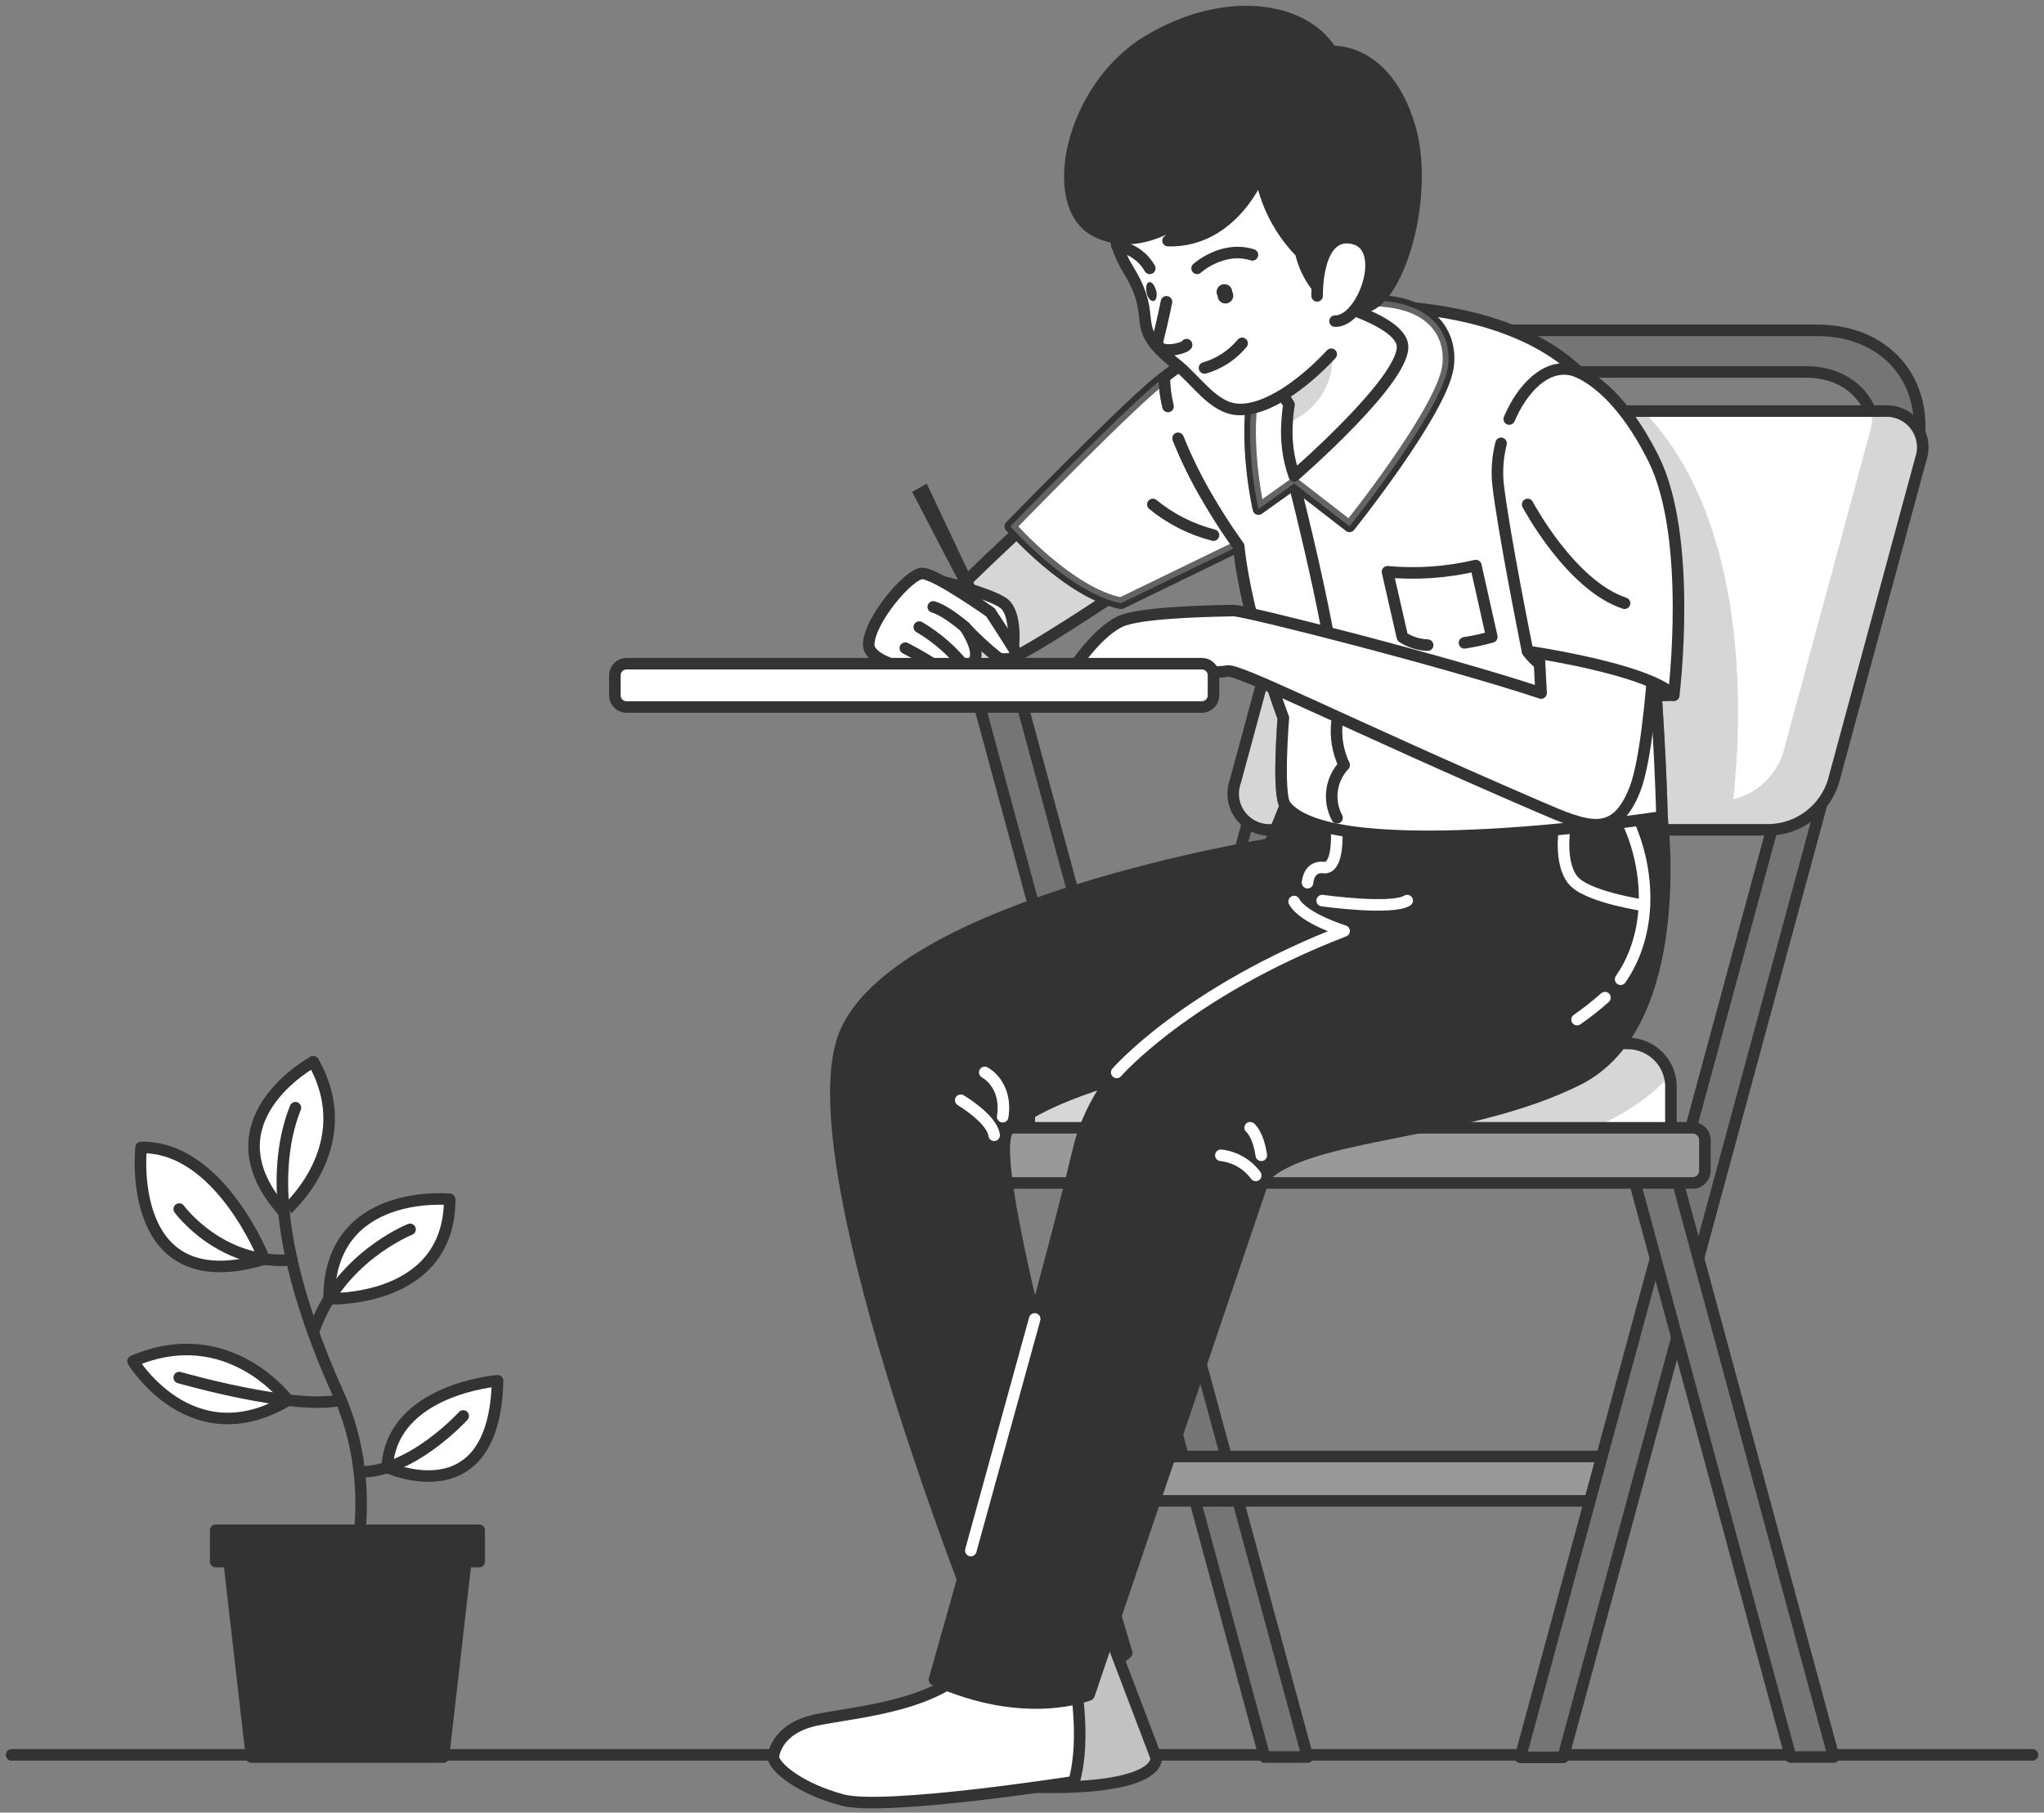 <svg width="177" height="157" viewBox="0 0 177 157" fill="none" xmlns="http://www.w3.org/2000/svg">
<rect x="0" y="0" width="177" height="157" fill="#808080" stroke="none"/>
<path d="M1 152H176" stroke="#333333" stroke-linecap="round" stroke-linejoin="round"/>
<path d="M84.616 60.361L109.507 152.186H113.227L88.336 60.361H84.616Z" fill="#757575" stroke="#333333" stroke-linecap="round" stroke-linejoin="round"/>
<path d="M140.67 126.155H93.49V129.999H140.67V126.155Z" fill="#999999" stroke="#333333" stroke-linecap="round" stroke-linejoin="round"/>
<path d="M165.845 39.737L135.362 152.216H131.654L162.131 39.737C163.256 35.59 160.679 32.215 156.384 32.215H130.122C125.833 32.215 121.421 35.59 120.296 39.737L89.807 152.216H86.1L116.576 39.737C118.245 33.6 124.746 28.612 131.098 28.612H157.367C163.701 28.612 167.507 33.593 165.845 39.737Z" fill="#757575" stroke="#333333" stroke-linecap="round" stroke-linejoin="round"/>
<path d="M166.328 39.769L158.764 67.691C158.399 68.866 157.679 69.898 156.703 70.648C155.727 71.397 154.543 71.826 153.314 71.875H110.157C109.637 71.914 109.115 71.823 108.64 71.609C108.164 71.396 107.749 71.067 107.432 70.653C107.115 70.239 106.907 69.752 106.826 69.237C106.745 68.722 106.794 68.195 106.968 67.703L114.538 39.781C114.906 38.609 115.627 37.579 116.603 36.832C117.578 36.086 118.761 35.659 119.988 35.609H163.139C163.657 35.573 164.176 35.665 164.65 35.878C165.123 36.091 165.537 36.419 165.853 36.831C166.169 37.243 166.377 37.727 166.46 38.24C166.543 38.753 166.498 39.278 166.328 39.769Z" fill="white"/>
<path opacity="0.2" d="M166.328 39.768L158.764 67.69C158.399 68.865 157.679 69.898 156.703 70.647C155.727 71.396 154.543 71.825 153.314 71.874H110.157C109.637 71.913 109.115 71.822 108.64 71.609C108.164 71.396 107.749 71.067 107.432 70.653C107.115 70.238 106.907 69.752 106.826 69.236C106.745 68.721 106.794 68.194 106.968 67.703L114.538 39.781C114.906 38.608 115.627 37.579 116.603 36.832C117.578 36.085 118.761 35.658 119.988 35.609H142.302C151.948 45.497 150.718 63.722 150.088 69.223C151.095 68.981 152.022 68.483 152.78 67.776C153.538 67.07 154.101 66.181 154.414 65.193L161.965 37.265C162.12 36.725 162.151 36.157 162.058 35.603H163.139C163.658 35.566 164.178 35.658 164.652 35.871C165.126 36.085 165.54 36.413 165.856 36.826C166.172 37.239 166.381 37.724 166.463 38.237C166.545 38.751 166.499 39.277 166.328 39.768Z" fill="#333333"/>
<path d="M166.328 39.769L158.764 67.691C158.399 68.866 157.679 69.898 156.703 70.648C155.727 71.397 154.543 71.826 153.314 71.875H110.157C109.637 71.914 109.115 71.823 108.64 71.609C108.164 71.396 107.749 71.067 107.432 70.653C107.115 70.239 106.907 69.752 106.826 69.237C106.745 68.722 106.794 68.195 106.968 67.703L114.538 39.781C114.906 38.609 115.627 37.579 116.603 36.832C117.578 36.086 118.761 35.659 119.988 35.609H163.139C163.657 35.573 164.176 35.665 164.65 35.878C165.123 36.091 165.537 36.419 165.853 36.831C166.169 37.243 166.377 37.727 166.46 38.24C166.543 38.753 166.498 39.278 166.328 39.769V39.769Z" stroke="#333333" stroke-linecap="round" stroke-linejoin="round"/>
<path d="M140.954 100.123L155.062 152.185H158.788L144.674 100.123H140.954Z" fill="#757575" stroke="#333333" stroke-linecap="round" stroke-linejoin="round"/>
<path d="M144.694 94.124V99.216H89.129V94.124C89.129 93.131 89.523 92.178 90.226 91.476C90.928 90.773 91.88 90.379 92.874 90.379H140.943C141.766 90.378 142.567 90.648 143.221 91.148C143.875 91.647 144.347 92.347 144.564 93.141C144.652 93.462 144.695 93.792 144.694 94.124Z" fill="white"/>
<path opacity="0.2" d="M144.564 93.166C142.766 95.28 139.54 97.43 133.991 99.241H89.129V94.124C89.129 93.131 89.523 92.178 90.226 91.476C90.928 90.773 91.88 90.379 92.874 90.379H140.943C141.769 90.38 142.572 90.653 143.227 91.157C143.882 91.661 144.352 92.368 144.564 93.166Z" fill="#333333"/>
<path d="M144.694 94.124V99.216H89.129V94.124C89.129 93.131 89.523 92.178 90.226 91.476C90.928 90.773 91.88 90.379 92.874 90.379H140.943C141.766 90.378 142.567 90.648 143.221 91.148C143.875 91.647 144.347 92.347 144.564 93.141C144.652 93.462 144.695 93.792 144.694 94.124Z" stroke="#333333" stroke-linecap="round" stroke-linejoin="round"/>
<path d="M146.577 97.684H87.725C87.141 97.684 86.668 98.157 86.668 98.74V101.404C86.668 101.988 87.141 102.461 87.725 102.461H146.577C147.161 102.461 147.634 101.988 147.634 101.404V98.74C147.634 98.157 147.161 97.684 146.577 97.684Z" fill="#999999" stroke="#333333" stroke-linecap="round" stroke-linejoin="round"/>
<path d="M87.324 97.831C84.66 100.544 97.569 143.174 97.569 143.174C96.16 144.41 94.084 144.979 92.119 145.239C90.312 145.463 88.487 145.49 86.675 145.319C86.675 145.319 68.174 100.439 73.266 89.302C78.357 78.165 109.953 73.11 109.953 73.11L111.3 69.773L127.644 67.474L130.345 87.491C130.345 87.491 127.663 87.751 123.628 88.27C112.808 89.642 92.218 92.886 87.324 97.831Z" fill="#333333"/>
<path opacity="0.3" d="M97.569 143.2C96.16 144.436 94.084 145.004 92.119 145.264C88.528 131.915 79.389 96.292 82.85 91.935C87.12 86.559 108.253 81.67 108.253 81.67C108.34 78.926 115.749 76.454 115.749 76.454L123.621 88.252C112.801 89.643 92.211 92.875 87.317 97.856C84.66 100.569 97.569 143.2 97.569 143.2Z" fill="#333333"/>
<path d="M87.324 97.831C84.66 100.544 97.569 143.174 97.569 143.174C96.16 144.41 94.084 144.979 92.119 145.239C90.312 145.463 88.487 145.49 86.675 145.319C86.675 145.319 68.174 100.439 73.266 89.302C78.357 78.165 109.953 73.11 109.953 73.11L111.3 69.773L127.644 67.474L130.345 87.491C130.345 87.491 127.663 87.751 123.628 88.27C112.808 89.642 92.218 92.886 87.324 97.831Z" stroke="#333333" stroke-linecap="round" stroke-linejoin="round"/>
<path d="M78.179 57.481C75.466 57.018 94.777 40.084 94.777 40.084L104.089 46.351C104.089 46.351 88.245 57.512 85.755 57.815C83.265 58.118 78.179 57.481 78.179 57.481Z" fill="white"/>
<path opacity="0.2" d="M78.179 57.481C75.466 57.018 94.777 40.084 94.777 40.084L104.089 46.351C104.089 46.351 88.245 57.512 85.755 57.815C83.265 58.118 78.179 57.481 78.179 57.481Z" fill="#333333"/>
<path d="M78.179 57.481C75.466 57.018 94.777 40.084 94.777 40.084L104.089 46.351C104.089 46.351 88.245 57.512 85.755 57.815C83.265 58.118 78.179 57.481 78.179 57.481Z" stroke="#333333" stroke-linecap="round" stroke-linejoin="round"/>
<path d="M81.57 50.361C81.57 50.361 85.618 51.369 86.861 52.215C88.103 53.062 87.744 56.121 87.744 56.121C87.744 56.121 82.349 54.601 81.57 50.361Z" fill="white" stroke="#333333" stroke-linecap="round" stroke-linejoin="round"/>
<path d="M78.987 42.611L86.508 57.042H87.404L80.254 41.895L78.987 42.611Z" fill="#333333"/>
<path d="M85.773 53.044C85.773 53.044 81.027 49.67 79.865 49.67C78.704 49.67 75.225 53.78 75.225 55.85C75.225 57.92 82.813 59.051 84.296 57.302C85.037 56.431 83.567 54.33 83.567 54.33C84.449 55.271 85.397 56.149 86.403 56.956C87.021 57.302 88.201 56.851 88.201 56.851C88.201 56.851 86.619 54.317 85.773 53.044Z" fill="white" stroke="#333333" stroke-linecap="round" stroke-linejoin="round"/>
<path d="M83.567 57.777C82.472 56.389 81.128 55.215 79.606 54.316" stroke="#333333" stroke-linecap="round" stroke-linejoin="round"/>
<path d="M83.568 54.317C83.568 54.317 81.924 52.883 80.817 52.568" stroke="#333333" stroke-linecap="round" stroke-linejoin="round"/>
<path d="M78.394 56.139C79.544 56.727 80.653 57.392 81.713 58.129" stroke="#333333" stroke-linecap="round" stroke-linejoin="round"/>
<path d="M100.825 32.68C98.397 34.373 87.49 45.59 87.49 45.59C87.49 45.59 92.601 51.406 97.081 52.246L109.223 46.35L100.825 32.68Z" fill="white" stroke="#333333" stroke-linecap="round" stroke-linejoin="round"/>
<path opacity="0.4" d="M100.825 32.68C98.397 34.373 87.49 45.59 87.49 45.59C87.49 45.59 92.601 51.406 97.081 52.246L109.223 46.35L100.825 32.68Z" fill="white" stroke="#333333" stroke-linecap="round" stroke-linejoin="round"/>
<path d="M94.962 138.676L100.109 152.217C100.109 152.217 100.962 155.696 85.439 154.596L76.887 153.867L94.962 138.676Z" fill="white"/>
<path opacity="0.3" d="M94.962 138.676L100.109 152.217C100.109 152.217 100.962 155.696 85.439 154.596L76.887 153.867L94.962 138.676Z" fill="#333333"/>
<path d="M94.962 138.676L100.109 152.217C100.109 152.217 100.962 155.696 85.439 154.596L76.887 153.867L94.962 138.676Z" stroke="#333333" stroke-linecap="round" stroke-linejoin="round"/>
<path d="M93.009 145.152C93.009 145.152 94.109 150.411 93.009 154.323C93.009 154.323 76.627 156.888 72.963 155.912C69.299 154.935 67.074 153.106 66.963 152.204C66.963 152.204 67.093 149.694 70.763 148.959C74.434 148.224 81.732 147.723 84.617 143.582C87.503 139.442 93.009 145.152 93.009 145.152Z" fill="white" stroke="#333333" stroke-linecap="round" stroke-linejoin="round"/>
<path d="M114.624 69.229C119.858 61.763 143.92 70.749 143.92 70.749C143.92 70.749 146.213 88.721 136.629 93.517C127.044 98.313 113.227 98.053 109.495 101.94L94.306 146.796C94.306 146.796 88.849 149.076 80.915 145.486C80.915 145.486 90.561 111.612 93.391 99.586C96.191 87.683 114.315 79.605 114.315 79.605C113.382 78.501 112.674 77.224 112.232 75.848" fill="#333333"/>
<path d="M114.624 69.229C119.858 61.763 143.92 70.749 143.92 70.749C143.92 70.749 146.213 88.721 136.629 93.517C127.044 98.313 113.227 98.053 109.495 101.94L94.306 146.796C94.306 146.796 88.849 149.076 80.915 145.486C80.915 145.486 90.561 111.612 93.391 99.586C96.191 87.683 114.315 79.605 114.315 79.605C113.382 78.501 112.674 77.224 112.232 75.848" stroke="#333333" stroke-linecap="round" stroke-linejoin="round"/>
<path d="M138.983 86.41C138.216 87.093 137.409 87.728 136.566 88.314" stroke="white" stroke-linecap="round" stroke-linejoin="round"/>
<path d="M140.956 71.189C142.921 75.454 143.076 80.868 140.338 84.817" stroke="white" stroke-linecap="round" stroke-linejoin="round"/>
<path d="M135.474 71.874C135.474 71.874 134.974 75.162 136.438 76.466C137.903 77.77 142.395 78.431 142.395 78.431" stroke="white" stroke-linecap="round" stroke-linejoin="round"/>
<path d="M115.747 72.023C115.747 72.023 115.951 75.299 114.622 75.144C113.294 74.99 113.226 76.455 113.226 76.455" stroke="white" stroke-linecap="round" stroke-linejoin="round"/>
<path d="M101.147 35.202C100.945 34.376 100.837 33.53 100.826 32.68C100.826 32.68 108.241 26.426 117.789 26.463C129.159 26.5 136.111 30.078 138.891 35.047C143.303 42.908 143.921 70.75 143.921 70.75C143.921 70.75 115.391 75.15 111.3 69.755C110.59 68.816 111.133 62.184 111.133 62.184C111.133 62.184 107.939 53.804 107.265 47.303C107.265 47.303 106.029 45.646 104.651 43.285C103.637 41.583 102.757 39.804 102.019 37.964" fill="white"/>
<path d="M101.147 35.202C100.945 34.376 100.837 33.53 100.826 32.68C100.826 32.68 108.241 26.426 117.789 26.463C129.159 26.5 136.111 30.078 138.891 35.047C143.303 42.908 143.921 70.75 143.921 70.75C143.921 70.75 115.391 75.15 111.3 69.755C110.59 68.816 111.133 62.184 111.133 62.184C111.133 62.184 107.939 53.804 107.265 47.303C107.265 47.303 106.029 45.646 104.651 43.285C103.637 41.583 102.757 39.804 102.019 37.964" stroke="#333333" stroke-linecap="round" stroke-linejoin="round"/>
<g opacity="0.6">
<path d="M101.147 35.202C100.945 34.376 100.837 33.53 100.826 32.68C100.826 32.68 108.241 26.426 117.789 26.463C129.159 26.5 136.111 30.078 138.891 35.047C143.303 42.908 143.921 70.75 143.921 70.75C143.921 70.75 115.391 75.15 111.3 69.755C110.59 68.816 111.133 62.184 111.133 62.184C111.133 62.184 107.939 53.804 107.265 47.303C107.265 47.303 106.029 45.646 104.651 43.285C103.637 41.583 102.757 39.804 102.019 37.964" fill="white"/>
<path d="M101.147 35.202C100.945 34.376 100.837 33.53 100.826 32.68C100.826 32.68 108.241 26.426 117.789 26.463C129.159 26.5 136.111 30.078 138.891 35.047C143.303 42.908 143.921 70.75 143.921 70.75C143.921 70.75 115.391 75.15 111.3 69.755C110.59 68.816 111.133 62.184 111.133 62.184C111.133 62.184 107.939 53.804 107.265 47.303C107.265 47.303 106.029 45.646 104.651 43.285C103.637 41.583 102.757 39.804 102.019 37.964" stroke="#333333" stroke-linecap="round" stroke-linejoin="round"/>
</g>
<path d="M112.072 41.895C112.072 41.895 116.429 58.797 115.78 62.518C115.628 63.801 115.843 65.102 116.398 66.269C115.83 66.868 115.464 67.631 115.353 68.45C115.242 69.268 115.392 70.101 115.78 70.83" stroke="#333333" stroke-linecap="round" stroke-linejoin="round"/>
<path d="M123.628 55.879C122.85 55.85 122.094 55.61 121.441 55.187L120.149 49.526C122.712 49.76 125.295 49.578 127.8 48.988L129.184 55.168C128.406 55.386 127.615 55.557 126.817 55.681" stroke="#333333" stroke-linecap="round" stroke-linejoin="round"/>
<path d="M108.977 44.093C108.977 44.093 105.269 28.297 114.625 26.461C123.98 24.626 125.902 28.995 125.352 31.956C124.617 35.905 116.862 45.589 116.862 45.589L112.073 41.881L108.977 44.093Z" fill="white" stroke="#333333" stroke-linecap="round" stroke-linejoin="round"/>
<path opacity="0.4" d="M108.977 44.093C108.977 44.093 105.269 28.297 114.625 26.461C123.98 24.626 125.902 28.995 125.352 31.956C124.617 35.905 116.862 45.589 116.862 45.589L112.073 41.881L108.977 44.093Z" fill="white" stroke="#333333" stroke-linecap="round" stroke-linejoin="round"/>
<path d="M96.703 92.887C96.703 92.887 102.747 85.91 116.391 80.638C116.391 80.638 112.856 79.557 112.065 78.086" stroke="white" stroke-linecap="round" stroke-linejoin="round"/>
<path d="M89.6 114.24L84.068 134.301" stroke="white" stroke-linecap="round" stroke-linejoin="round"/>
<path d="M132.286 56.425C132.286 56.425 134.758 60.597 144.935 60.213C143.041 58.186 140.645 56.694 137.99 55.887C133.831 54.775 132.286 56.425 132.286 56.425Z" fill="white" stroke="#333333" stroke-linecap="round" stroke-linejoin="round"/>
<path d="M92.797 58.1C92.797 58.1 95.157 54.441 97.32 53.706C99.483 52.971 105.835 52.909 106.818 52.884C107.8 52.859 125.257 57.297 133.451 60.028L132.734 46.352L143.746 47.223C143.746 47.223 143.301 63.909 141.589 68.328C139.878 72.747 137.424 71.672 133.241 69.867C116.785 62.778 107.145 57.84 106.249 58.125C105.353 58.409 92.797 58.1 92.797 58.1Z" fill="white" stroke="#333333" stroke-linecap="round" stroke-linejoin="round"/>
<path d="M129.986 38.402C129.698 39.536 129.606 40.711 129.714 41.875C130.202 46.152 132.284 56.423 132.284 56.423C132.284 56.423 142.548 57.888 144.934 60.212C144.934 60.212 146.627 46.615 143.179 39.712C139.731 32.809 136.165 32.049 136.165 32.049C133.91 31.493 131.839 33.594 130.696 36.295" fill="white"/>
<path d="M129.986 38.402C129.698 39.536 129.606 40.711 129.714 41.875C130.202 46.152 132.284 56.423 132.284 56.423C132.284 56.423 142.548 57.888 144.934 60.212C144.934 60.212 146.627 46.615 143.179 39.712C139.731 32.809 136.165 32.049 136.165 32.049C133.91 31.493 131.839 33.594 130.696 36.295" stroke="#333333" stroke-linecap="round" stroke-linejoin="round"/>
<g opacity="0.4">
<g opacity="0.4">
<path d="M129.986 38.402C129.698 39.536 129.606 40.711 129.714 41.875C130.202 46.152 132.284 56.423 132.284 56.423C132.284 56.423 142.548 57.888 144.934 60.212C144.934 60.212 146.627 46.615 143.179 39.712C139.731 32.809 136.165 32.049 136.165 32.049C133.91 31.493 131.839 33.594 130.696 36.295" fill="white"/>
<path d="M129.986 38.402C129.698 39.536 129.606 40.711 129.714 41.875C130.202 46.152 132.284 56.423 132.284 56.423C132.284 56.423 142.548 57.888 144.934 60.212C144.934 60.212 146.627 46.615 143.179 39.712C139.731 32.809 136.165 32.049 136.165 32.049C133.91 31.493 131.839 33.594 130.696 36.295" stroke="#333333" stroke-linecap="round" stroke-linejoin="round"/>
</g>
</g>
<path d="M99.83 43.694C101.366 44.953 103.159 45.86 105.083 46.352" stroke="#333333" stroke-linecap="round" stroke-linejoin="round"/>
<path d="M132.286 43.694C132.286 43.694 135.994 50.703 140.678 52.248" stroke="#333333" stroke-linecap="round" stroke-linejoin="round"/>
<path d="M108.259 97.678C108.259 97.678 108.945 98.197 109.223 100.069" stroke="white" stroke-linecap="round" stroke-linejoin="round"/>
<path d="M105.72 100.068C106.317 100.133 106.894 100.322 107.414 100.622C107.935 100.922 108.387 101.327 108.742 101.811" stroke="white" stroke-linecap="round" stroke-linejoin="round"/>
<path d="M85.277 92.887C85.277 92.887 87.255 93.888 86.829 96.725" stroke="white" stroke-linecap="round" stroke-linejoin="round"/>
<path d="M83.196 95.297C83.196 95.297 85.897 96.897 86.089 98.331" stroke="white" stroke-linecap="round" stroke-linejoin="round"/>
<path d="M114.494 78.006C114.494 78.006 120.507 78.846 121.854 78.006" stroke="white" stroke-linecap="round" stroke-linejoin="round"/>
<path d="M112.073 41.215C111.555 39.742 111.345 38.179 111.455 36.623C111.479 36.094 111.535 35.568 111.622 35.047L110.577 33.391L109.236 31.258L110.787 25.078C110.787 25.078 120.674 26.982 121.416 29.738C122.157 32.494 112.073 41.215 112.073 41.215Z" fill="white"/>
<path opacity="0.2" d="M111.442 36.647C111.467 36.119 111.522 35.593 111.609 35.071L110.564 33.415C112.447 33.125 114.162 32.163 115.391 30.708C115.443 31.988 115.089 33.251 114.38 34.318C113.671 35.385 112.642 36.2 111.442 36.647Z" fill="#333333"/>
<path d="M112.073 41.215C111.555 39.742 111.345 38.179 111.455 36.623C111.479 36.094 111.535 35.568 111.622 35.047L110.577 33.391L109.236 31.258L110.787 25.078C110.787 25.078 120.674 26.982 121.416 29.738C122.157 32.494 112.073 41.215 112.073 41.215Z" stroke="#333333" stroke-linecap="round" stroke-linejoin="round"/>
<path d="M118.276 25.597C121.366 17.562 119.314 3.886 104.483 6.506C95.783 8.051 94.732 18.57 97.637 23.242C100.541 27.914 97.457 28.063 101.826 31.523C103.6 32.926 105.027 35.306 107.141 35.46C109.656 35.633 112.875 33.254 115.279 30.683" fill="white"/>
<path d="M118.276 25.597C121.366 17.562 119.314 3.886 104.483 6.506C95.783 8.051 94.732 18.57 97.637 23.242C100.541 27.914 97.457 28.063 101.826 31.523C103.6 32.926 105.027 35.306 107.141 35.46C109.656 35.633 112.875 33.254 115.279 30.683" stroke="#333333" stroke-linecap="round" stroke-linejoin="round"/>
<path d="M103.663 23.242C103.663 23.242 105.851 21.252 108.453 22.074" stroke="#333333" stroke-linecap="round" stroke-linejoin="round"/>
<path d="M99.566 23.243C99.273 22.727 98.864 22.285 98.372 21.953C97.88 21.621 97.318 21.407 96.73 21.327" stroke="#333333" stroke-linecap="round" stroke-linejoin="round"/>
<path d="M101.011 26.142C101.011 26.142 100.695 27.742 100.281 29.361C99.867 30.981 102.877 30.097 102.753 29.85" fill="white"/>
<path d="M101.011 26.142C101.011 26.142 100.695 27.742 100.281 29.361C99.867 30.981 102.877 30.097 102.753 29.85" stroke="#333333" stroke-linecap="round" stroke-linejoin="round"/>
<path d="M104.304 31.87C105.58 31.505 106.715 30.761 107.561 29.738" stroke="#333333" stroke-linecap="round" stroke-linejoin="round"/>
<path d="M106.708 25.277C106.758 25.367 106.788 25.467 106.793 25.57C106.799 25.674 106.781 25.776 106.741 25.872C106.701 25.967 106.64 26.052 106.563 26.12C106.485 26.188 106.393 26.237 106.293 26.264C106.193 26.291 106.089 26.295 105.987 26.276C105.886 26.257 105.79 26.215 105.708 26.153C105.625 26.091 105.557 26.011 105.51 25.919C105.463 25.827 105.437 25.726 105.435 25.623C105.385 25.533 105.355 25.432 105.35 25.329C105.344 25.226 105.362 25.123 105.402 25.028C105.442 24.933 105.503 24.848 105.581 24.78C105.658 24.712 105.75 24.662 105.85 24.635C105.95 24.608 106.054 24.604 106.156 24.623C106.257 24.643 106.353 24.685 106.436 24.747C106.518 24.808 106.586 24.888 106.633 24.98C106.68 25.072 106.706 25.173 106.708 25.277Z" fill="#333333"/>
<path d="M100.108 25.14C100.232 25.585 100.145 26.005 99.91 26.067C99.675 26.129 99.385 25.82 99.292 25.369C99.2 24.917 99.261 24.503 99.496 24.442C99.731 24.38 99.972 24.689 100.108 25.14Z" fill="#333333"/>
<path d="M109.13 14.968C109.13 14.968 106.831 20.981 101.146 20.845C101.146 20.845 103.117 19.343 103.661 17.91C103.661 17.91 99.286 22.236 94.917 20.035C90.549 17.835 92.693 7.601 99.397 3.559C106.102 -0.483 112.961 0.599 115.285 4.461C115.285 4.461 119.981 4.029 122.051 10.932C123.905 17.112 120.939 26.481 118.041 26.586C113.548 26.753 112.646 21.877 112.646 21.877C110.791 19.991 109.563 17.578 109.13 14.968Z" fill="#333333" stroke="#333333" stroke-linecap="round" stroke-linejoin="round"/>
<path d="M114.056 25.627C114.056 25.627 113.913 19.954 117.146 20.64C120.378 21.326 118.036 27.883 115.607 27.815" fill="white"/>
<path d="M114.056 25.627C114.056 25.627 113.913 19.954 117.146 20.64C120.378 21.326 118.036 27.883 115.607 27.815" stroke="#333333" stroke-linecap="round" stroke-linejoin="round"/>
<path d="M104.076 57.486H54.251C53.695 57.486 53.244 57.937 53.244 58.494V60.23C53.244 60.787 53.695 61.238 54.251 61.238H104.076C104.632 61.238 105.083 60.787 105.083 60.23V58.494C105.083 57.937 104.632 57.486 104.076 57.486Z" fill="white" stroke="#333333" stroke-linecap="round" stroke-linejoin="round"/>
<path d="M40.596 132.973H19.58L21.78 152.187H38.396L40.596 132.973Z" fill="#333333" stroke="#333333" stroke-linecap="round" stroke-linejoin="round"/>
<path d="M43.087 119.598C43.087 119.598 33.91 120.321 33.527 127.094C33.527 127.094 42.821 131.371 43.087 119.598Z" fill="white" stroke="#333333" stroke-linecap="round" stroke-linejoin="round"/>
<path d="M24.931 121.281C24.931 121.281 19.802 114.346 11.516 117.9C11.516 117.9 16.577 126.262 24.931 121.281Z" fill="white" stroke="#333333" stroke-linecap="round" stroke-linejoin="round"/>
<path d="M12.219 99.39C12.219 99.39 10.742 112.727 22.884 109.056C22.884 109.056 19.028 99.248 12.219 99.39Z" fill="white" stroke="#333333" stroke-linecap="round" stroke-linejoin="round"/>
<path d="M27.132 91.961C27.132 91.961 17.528 97.14 24.592 105.001C24.585 105.001 31.316 99.383 27.132 91.961Z" fill="white" stroke="#333333" stroke-linecap="round" stroke-linejoin="round"/>
<path d="M38.94 103.882C38.94 103.882 28.497 102.825 28.497 112.491C28.497 112.491 38.94 112.905 38.94 103.882Z" fill="white" stroke="#333333" stroke-linecap="round" stroke-linejoin="round"/>
<path d="M29.098 140.888C29.098 140.888 33.856 130.901 29.289 120.729C24.722 110.556 23.171 101.984 25.581 95.946" stroke="#333333" stroke-linecap="round" stroke-linejoin="round"/>
<path d="M35.51 106.483C35.51 106.483 29.25 108.955 27.131 115.414" stroke="#333333" stroke-linecap="round" stroke-linejoin="round"/>
<path d="M15.521 104.724C15.521 104.724 19.136 109.668 25.259 109.118" stroke="#333333" stroke-linecap="round" stroke-linejoin="round"/>
<path d="M15.521 119.319C15.521 119.319 25.531 122.199 29.511 121.26" stroke="#333333" stroke-linecap="round" stroke-linejoin="round"/>
<path d="M40.108 122.645C40.108 122.645 35.627 127.589 31.129 127.484" stroke="#333333" stroke-linecap="round" stroke-linejoin="round"/>
<path d="M18.677 135.258H41.498V132.545H18.677V135.258Z" fill="#333333" stroke="#333333" stroke-linecap="round" stroke-linejoin="round"/>
</svg>
